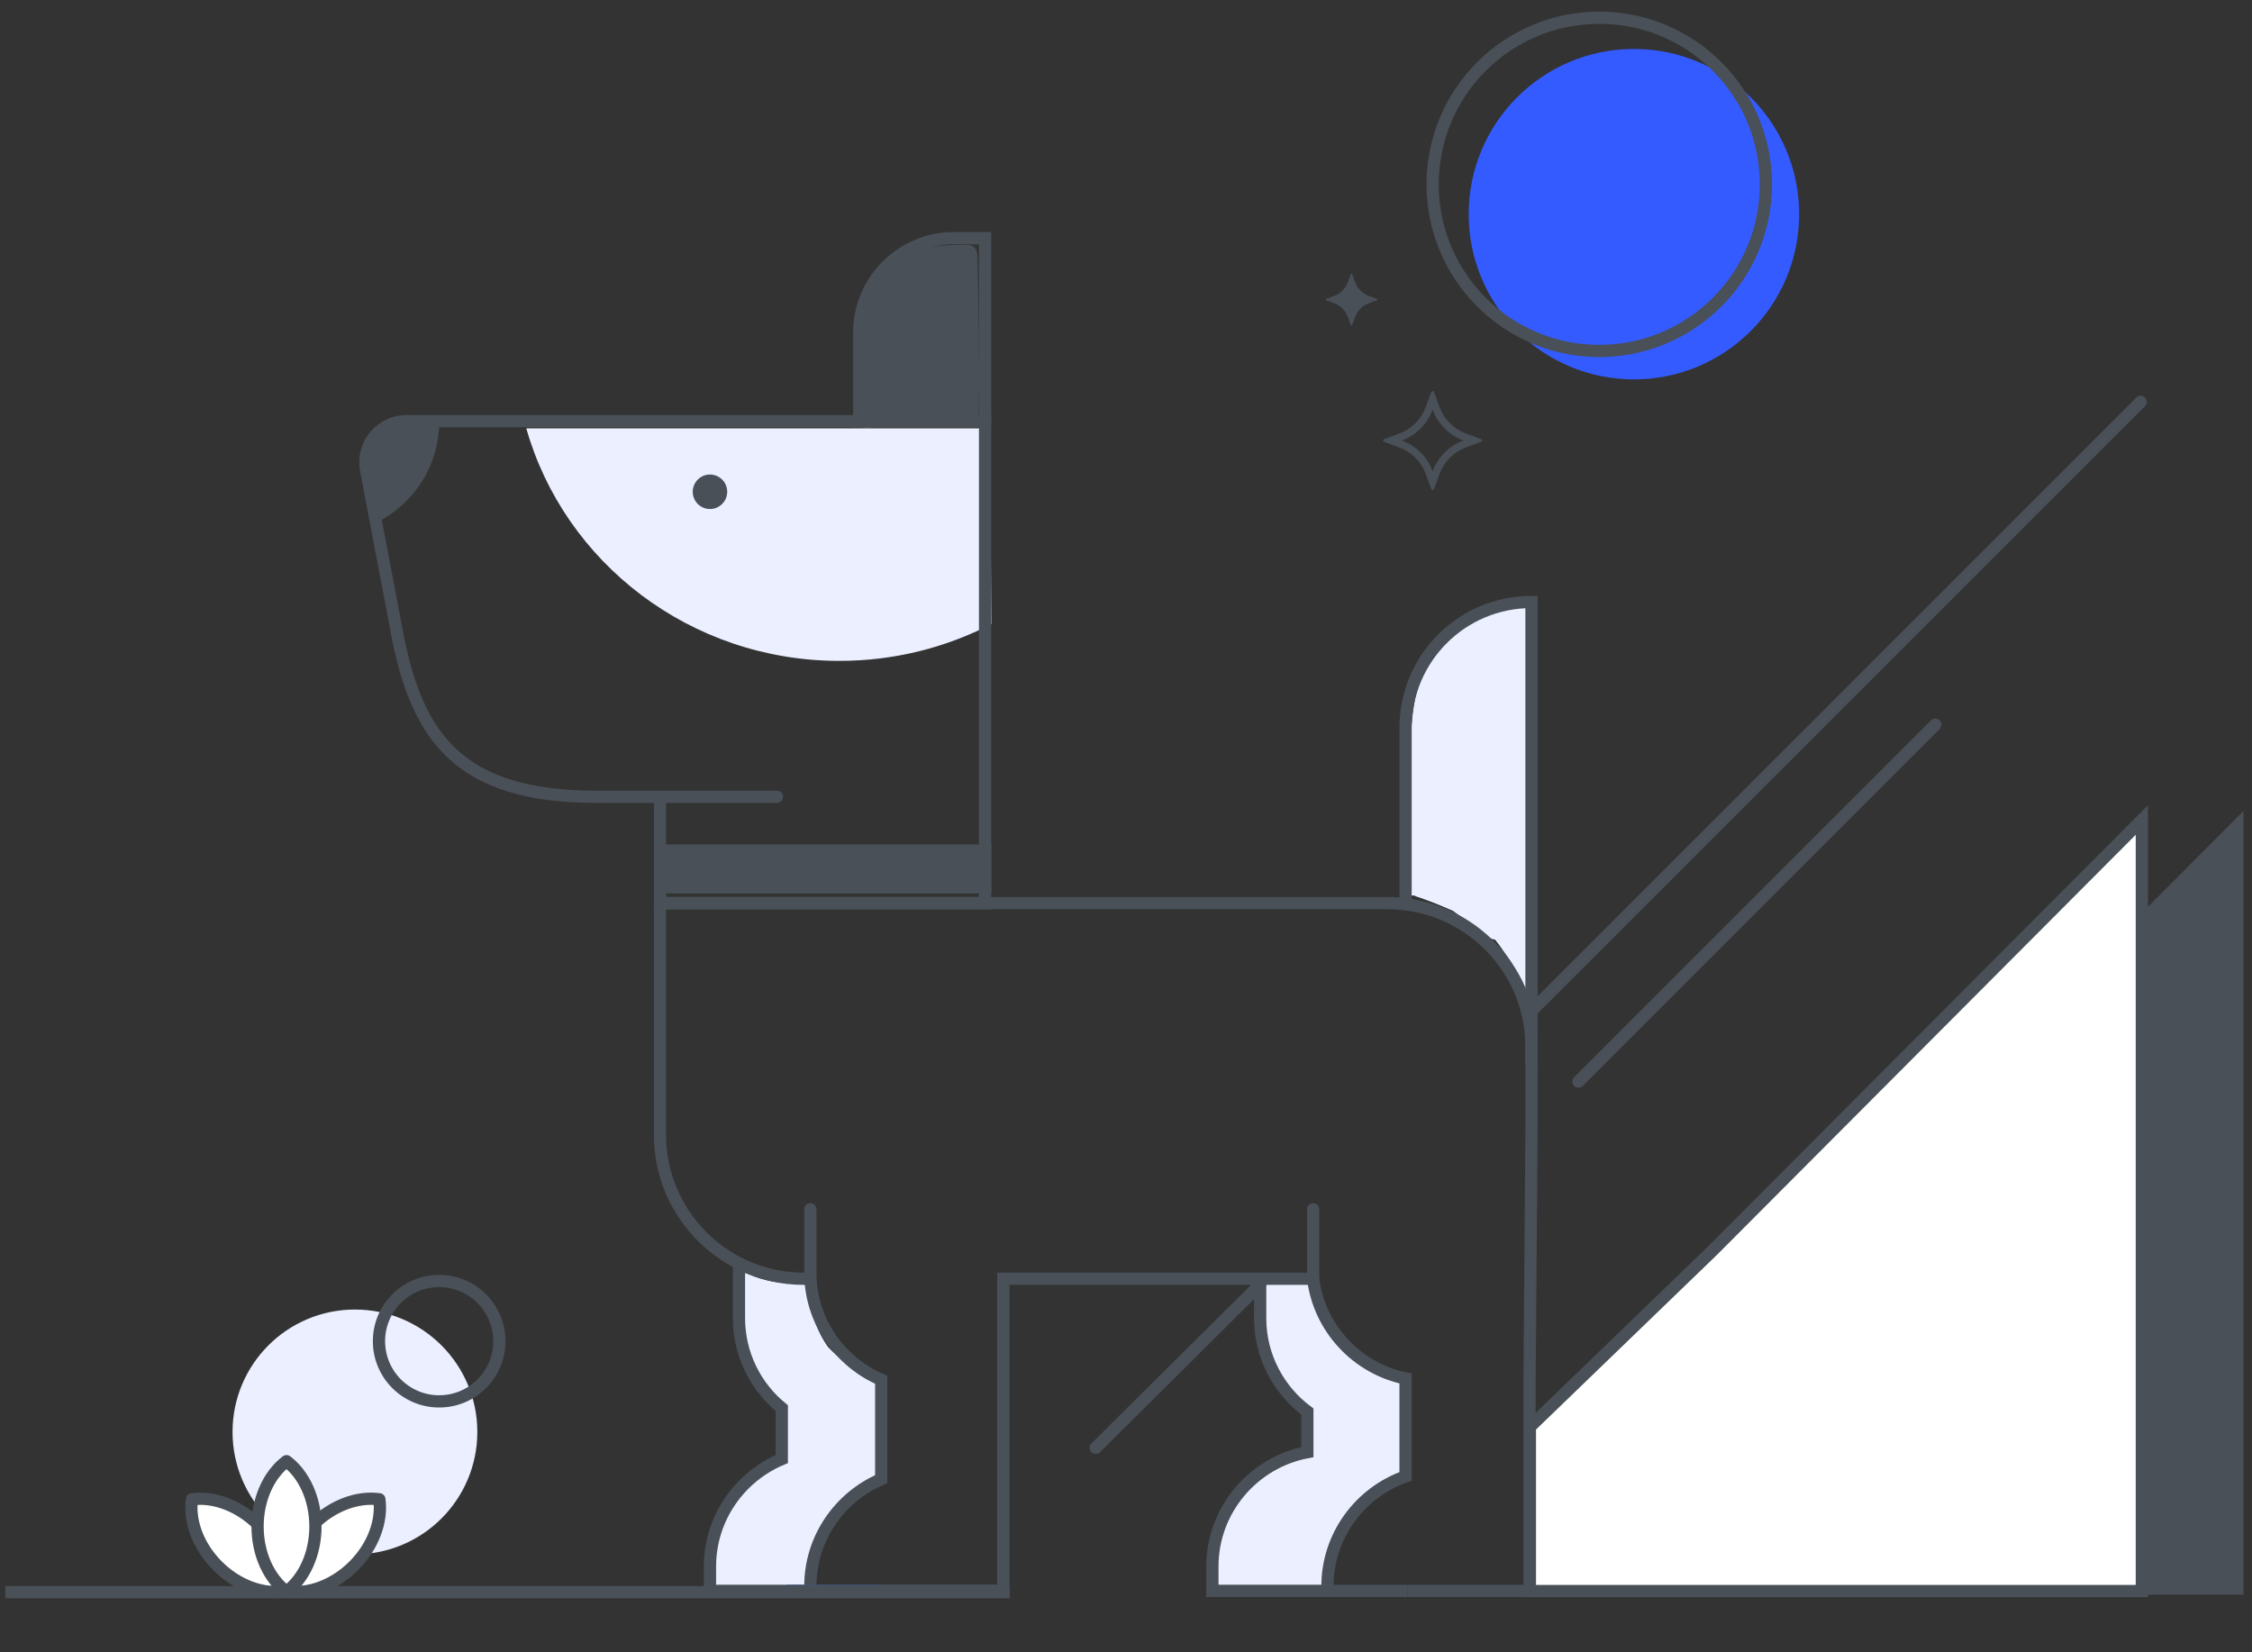 <svg width="184" height="135" viewBox="0 0 184 135" fill="none" xmlns="http://www.w3.org/2000/svg">
<rect x="0" y="0" width="184" height="135" fill="#333333" stroke="none"/>
<path d="M133 130H183V67L147.932 102.177L133 116.593V130Z" fill="#495057" stroke="#495057" stroke-width="0.606" stroke-miterlimit="10"/>
<path d="M79.877 21.172C79.876 21.119 79.868 21.071 79.86 21.022C79.918 20.534 79.641 19.997 79.027 20C76.652 20.01 74.012 20.115 72.439 22.031C71.757 22.565 71.422 23.485 70.995 24.425C69.676 27.325 70.077 31.015 70.003 34.133C69.983 34.955 70.851 35.191 71.37 34.848C73.229 34.906 75.089 34.915 76.948 34.856C77.449 34.84 77.94 34.862 78.357 34.782C78.462 34.781 78.559 34.76 78.648 34.725C78.723 34.745 79.354 34.76 79.442 34.76C79.994 34.76 79.898 34.6 79.906 34.157C79.967 34.04 79.971 33.328 79.974 33.166C80.054 29.068 79.928 25.27 79.877 21.172V21.172Z" fill="#495057"/>
<path d="M81 69H54V73H81V69Z" fill="#495057"/>
<path d="M133.5 31C140.956 31 147 24.956 147 17.5C147 10.044 140.956 4 133.5 4C126.044 4 120 10.044 120 17.5C120 24.956 126.044 31 133.5 31Z" fill="#345BFF"/>
<path d="M29 127C34.523 127 39 122.523 39 117C39 111.477 34.523 107 29 107C23.477 107 19 111.477 19 117C19 122.523 23.477 127 29 127Z" fill="#EBEFFF"/>
<path d="M81 50.99C77.294 52.911 73.068 54 68.582 54C56.387 54 46.113 45.958 43 35H80.878L81 50.99Z" fill="#EBEFFF"/>
<path d="M124.792 64.549C124.772 63.02 124.752 61.492 124.733 59.963C124.732 59.923 124.722 59.89 124.714 59.856C124.714 59.848 124.717 59.841 124.717 59.833C124.773 57.44 124.83 55.047 124.887 52.654C124.89 52.526 124.849 52.429 124.785 52.357L124.798 52.095C124.809 51.973 124.817 51.85 124.828 51.728C124.832 51.686 124.829 51.648 124.824 51.611L124.923 49.731C124.927 49.65 124.913 49.582 124.887 49.524C124.933 49.268 124.795 48.981 124.471 49.001C121.334 49.19 118.373 51.039 116.784 53.825C115.86 55.445 115.495 57.307 115.342 59.158C115.173 61.214 115.196 63.292 115.153 65.354C115.102 67.817 115.051 70.28 115 72.743C114.993 73.088 115.299 73.227 115.553 73.164C115.591 73.193 115.634 73.218 115.686 73.236C116.63 73.558 117.563 73.916 118.476 74.321C118.56 74.358 118.645 74.395 118.729 74.433L121.547 76.526C121.742 76.671 121.949 76.752 122.157 76.779C122.4 77.08 122.626 77.395 122.841 77.713C123.275 78.355 124.084 79.267 123.777 80.101C123.665 80.404 123.879 80.611 124.125 80.642C124.209 81.143 125.007 81.119 125 80.563C124.931 75.225 124.861 69.887 124.792 64.549V64.549Z" fill="#EBEFFF"/>
<path d="M114.847 113.331C114.834 112.803 115.068 112.348 114.675 112.223C114.555 112.01 113.793 111.967 113.483 111.887C110.353 111.084 107.906 108.457 107.526 105.219C107.435 104.439 106.685 104.104 106.092 104.218C105.916 104.083 105.699 104 105.454 104H104.503C104.198 104 103.297 104.047 103.092 104.272C102.654 104.376 102.858 104.804 102.789 105.357C102.485 107.767 103.177 110.184 104.435 112.278C105.186 113.529 106.651 114.309 106.796 115.438C106.909 116.323 106.919 117.169 106.796 118.393C105.802 118.608 105.034 118.972 104.161 119.448C104.103 119.465 103.857 119.628 103.805 119.651C102.913 120.038 102.178 120.638 101.496 121.311C100.019 122.77 99.387 124.635 99.314 126.73C99.311 126.828 99.321 126.917 99.338 127.001C99.274 127.303 99.221 127.611 99.181 127.925C99.163 128.064 99.174 128.187 99.203 128.297C99.185 128.329 99.171 128.361 99.152 128.394C98.552 129.435 99.867 130.384 100.681 129.843C100.771 129.864 100.867 129.879 100.973 129.877C103.101 129.836 105.229 129.796 107.357 129.756C108.073 129.742 108.417 129.163 108.395 128.609C108.417 128.567 108.442 128.528 108.461 128.481C109.431 126.035 110.127 122.779 112.692 121.533C113.041 121.363 113.324 121.306 113.354 121.021C113.516 120.993 113.562 120.767 113.739 120.772C114.094 120.782 114.357 120.647 114.531 120.443C114.811 120.279 115.01 119.985 115 119.557L114.847 113.331L114.847 113.331Z" fill="#EBEFFF"/>
<path d="M71.972 113.461C72.012 113.136 71.82 112.779 71.391 112.779C71.336 112.779 71.287 112.786 71.24 112.797C71.226 112.546 71.04 112.353 70.795 112.252C69.621 111.768 68.534 111.007 67.659 110.063C66.708 108.726 66.163 107.108 66.197 105.471C66.205 105.082 65.899 104.89 65.592 104.893C65.517 104.86 65.435 104.842 65.35 104.846C63.885 104.928 62.41 104.677 61.075 104.071C60.776 103.935 60.418 103.988 60.241 104.286C60.087 104.544 59.855 104.969 60.155 105.105C60.204 105.127 60.255 105.146 60.304 105.167C60.25 105.258 60.215 105.363 60.203 105.475C59.99 107.493 60.225 109.451 61.055 111.351C61.696 112.819 62.759 114.079 64.088 114.991C63.927 115.099 63.823 115.283 63.813 115.488C63.752 116.758 63.777 118.029 63.877 119.296C63.172 119.545 62.519 119.923 61.954 120.412C61.646 120.679 61.369 120.979 61.11 121.297C60.37 121.838 59.749 122.539 59.315 123.352C58.67 124.556 58.403 125.894 58.288 127.243C58.194 127.873 58.107 128.503 58.011 129.131C57.965 129.426 58.06 129.718 58.364 129.838C58.573 129.92 58.846 129.886 59.016 129.731C59.028 129.733 59.039 129.736 59.051 129.738C61.007 129.985 62.98 130.058 64.95 129.954C65.212 129.94 65.385 129.795 65.471 129.611C65.831 129.731 66.303 129.551 66.293 129.069C66.227 125.782 68.334 122.54 71.457 121.303C71.671 121.218 71.837 121.055 71.887 120.85C71.957 120.76 72 120.642 72 120.497V113.642C72 113.575 71.989 113.516 71.972 113.461Z" fill="#EBEFFF"/>
<path d="M115.153 117H115" stroke="#345BFF" stroke-width="0.606" stroke-miterlimit="10"/>
<path d="M114.995 118.487H114.842" stroke="#345BFF" stroke-width="0.606" stroke-miterlimit="10"/>
<path d="M53.927 65.103V73.796H80.486V34.413H33.212C31.105 34.413 29.519 36.329 29.912 38.398L32.526 52.171C34.167 60.224 37.537 65.059 48.548 65.103H63.482" stroke="#495057" stroke-miterlimit="10" stroke-linecap="round"/>
<path d="M125.131 86.968V49.185C119.446 49.185 114.842 53.79 114.842 59.474V73.888" stroke="#495057" stroke-miterlimit="10"/>
<path d="M77.933 19.458H80.486V34.412H70.197V27.195C70.197 22.925 73.663 19.458 77.933 19.458V19.458Z" stroke="#495057" stroke-miterlimit="10"/>
<path d="M66.21 98.809V103.997C66.21 107.904 68.607 111.284 71.999 112.738V120.86C68.607 122.314 66.21 125.694 66.21 129.602V129.988" stroke="#495057" stroke-miterlimit="10" stroke-linecap="round"/>
<path d="M71.999 129.988H81.978V120.098V119.635V116.96V115.514V104.484H102.962H106.817H107.293" stroke="#495057" stroke-miterlimit="10"/>
<path d="M53.927 73.795H113.4C113.887 73.795 114.37 73.827 114.842 73.888C120.623 74.601 125.131 79.56 125.131 85.522V92.294L124.973 112.823V129.988H114.995" stroke="#495057" stroke-miterlimit="10"/>
<path d="M66.21 104.484H65.654C63.918 104.484 62.266 104.101 60.779 103.412C56.747 101.559 53.927 97.47 53.927 92.757V73.795H53.927" stroke="#495057" stroke-miterlimit="10"/>
<path d="M107.292 98.809V104.484" stroke="#495057" stroke-miterlimit="10" stroke-linecap="round"/>
<path d="M114.995 129.988H99.058V127.99C99.058 123.361 102.414 119.478 106.817 118.652V115.337C104.48 113.6 102.962 110.825 102.962 107.707V104.484" stroke="#495057" stroke-miterlimit="10"/>
<path d="M107.292 104.484C107.792 108.541 110.882 111.828 114.842 112.634V120.634C111.136 121.931 108.461 125.468 108.461 129.602V129.988" stroke="#495057" stroke-miterlimit="10"/>
<path d="M64.28 129.988H66.21H71.999" stroke="#345BFF" stroke-miterlimit="10"/>
<path d="M81.575 129.989H58.008V127.99C58.008 124.051 60.441 120.651 63.877 119.216V115.059C61.742 113.315 60.377 110.664 60.377 107.707V103.413" stroke="#495057" stroke-miterlimit="10"/>
<path d="M58.008 41.59C58.786 41.59 59.417 40.959 59.417 40.181C59.417 39.404 58.786 38.773 58.008 38.773C57.23 38.773 56.6 39.404 56.6 40.181C56.6 40.959 57.23 41.59 58.008 41.59Z" fill="#495057"/>
<path d="M35.883 34.413V34.457C35.883 38.083 33.781 41.217 30.731 42.711L29.912 38.398C29.912 38.398 29.411 34.989 32.898 34.413H35.883Z" fill="#495057"/>
<path d="M124.989 82.751L174.904 32.835" stroke="#495057" stroke-linecap="round" stroke-linejoin="round"/>
<path d="M89.529 118.295L102.962 104.951" stroke="#495057" stroke-linecap="round" stroke-linejoin="round"/>
<path d="M128.967 88.374L158.124 59.217" stroke="#495057" stroke-linecap="round" stroke-linejoin="round"/>
<path d="M130.669 28.676C138.188 28.676 144.283 22.58 144.283 15.062C144.283 7.543 138.188 1.448 130.669 1.448C123.15 1.448 117.055 7.543 117.055 15.062C117.055 22.58 123.15 28.676 130.669 28.676Z" stroke="#495057" stroke-miterlimit="10" stroke-linecap="round"/>
<path d="M35.884 114.505C38.6 114.505 40.802 112.303 40.802 109.587C40.802 106.871 38.6 104.669 35.884 104.669C33.167 104.669 30.965 106.871 30.965 109.587C30.965 112.303 33.167 114.505 35.884 114.505Z" stroke="#495057" stroke-linecap="round" stroke-linejoin="round"/>
<path d="M125 130H175V67L139.932 102.177L125 116.593V130Z" fill="white" stroke="#495057" stroke-miterlimit="10" stroke-linecap="round"/>
<path d="M30.995 122.505C29.243 122.259 27.165 122.992 25.554 124.603C23.942 126.214 23.209 128.293 23.455 130.044C25.207 130.29 27.285 129.557 28.897 127.946C30.508 126.335 31.241 124.256 30.995 122.505Z" fill="white" stroke="#495057" stroke-linejoin="round"/>
<path d="M21.124 124.603C19.513 122.992 17.434 122.259 15.682 122.505C15.436 124.256 16.169 126.335 17.781 127.946C19.392 129.557 21.47 130.29 23.222 130.044C23.468 128.293 22.735 126.214 21.124 124.603Z" fill="white" stroke="#495057" stroke-linejoin="round"/>
<path d="M23.409 119.391C21.996 120.455 21.045 122.443 21.045 124.722C21.045 127.001 21.996 128.989 23.409 130.054C24.822 128.989 25.773 127.001 25.773 124.722C25.773 122.443 24.822 120.455 23.409 119.391Z" fill="white" stroke="#495057" stroke-linejoin="round"/>
<path d="M82 130.091H0.937" stroke="#495057" stroke-linecap="square" stroke-linejoin="round"/>
<path d="M117.055 33.478C117.486 34.645 118.402 35.56 119.569 35.992C118.402 36.423 117.487 37.339 117.055 38.505C116.624 37.339 115.708 36.423 114.542 35.992C115.708 35.56 116.624 34.645 117.055 33.478M117.055 31.951C117.006 31.951 116.961 31.982 116.944 32.029L116.488 33.265C116.119 34.266 115.33 35.055 114.329 35.425L113.092 35.881C113.046 35.898 113.015 35.942 113.015 35.992C113.015 36.041 113.046 36.086 113.092 36.103L114.329 36.559C115.33 36.928 116.119 37.717 116.488 38.718L116.944 39.955C116.961 40.001 117.006 40.032 117.055 40.032C117.105 40.032 117.149 40.001 117.166 39.955L117.622 38.718C117.991 37.717 118.781 36.928 119.782 36.559L121.018 36.103C121.065 36.086 121.096 36.041 121.096 35.992C121.096 35.942 121.065 35.898 121.018 35.881L119.782 35.425C118.781 35.055 117.991 34.266 117.622 33.265L117.166 32.029C117.149 31.982 117.105 31.951 117.055 31.951L117.055 31.951Z" fill="#495057"/>
<path d="M112.493 24.419L111.847 24.181C111.324 23.988 110.912 23.576 110.719 23.053L110.481 22.408C110.472 22.383 110.449 22.367 110.423 22.367C110.397 22.367 110.374 22.383 110.365 22.408L110.127 23.053C109.934 23.576 109.522 23.988 109 24.181L108.354 24.419C108.33 24.428 108.313 24.451 108.313 24.477C108.313 24.503 108.33 24.526 108.354 24.535L109 24.773C109.522 24.966 109.934 25.378 110.127 25.901L110.365 26.546C110.374 26.571 110.397 26.587 110.423 26.587C110.449 26.587 110.472 26.571 110.481 26.546L110.719 25.901C110.912 25.378 111.324 24.966 111.847 24.773L112.493 24.535C112.517 24.526 112.533 24.503 112.533 24.477C112.533 24.451 112.517 24.428 112.493 24.419V24.419Z" fill="#495057"/>
</svg>
